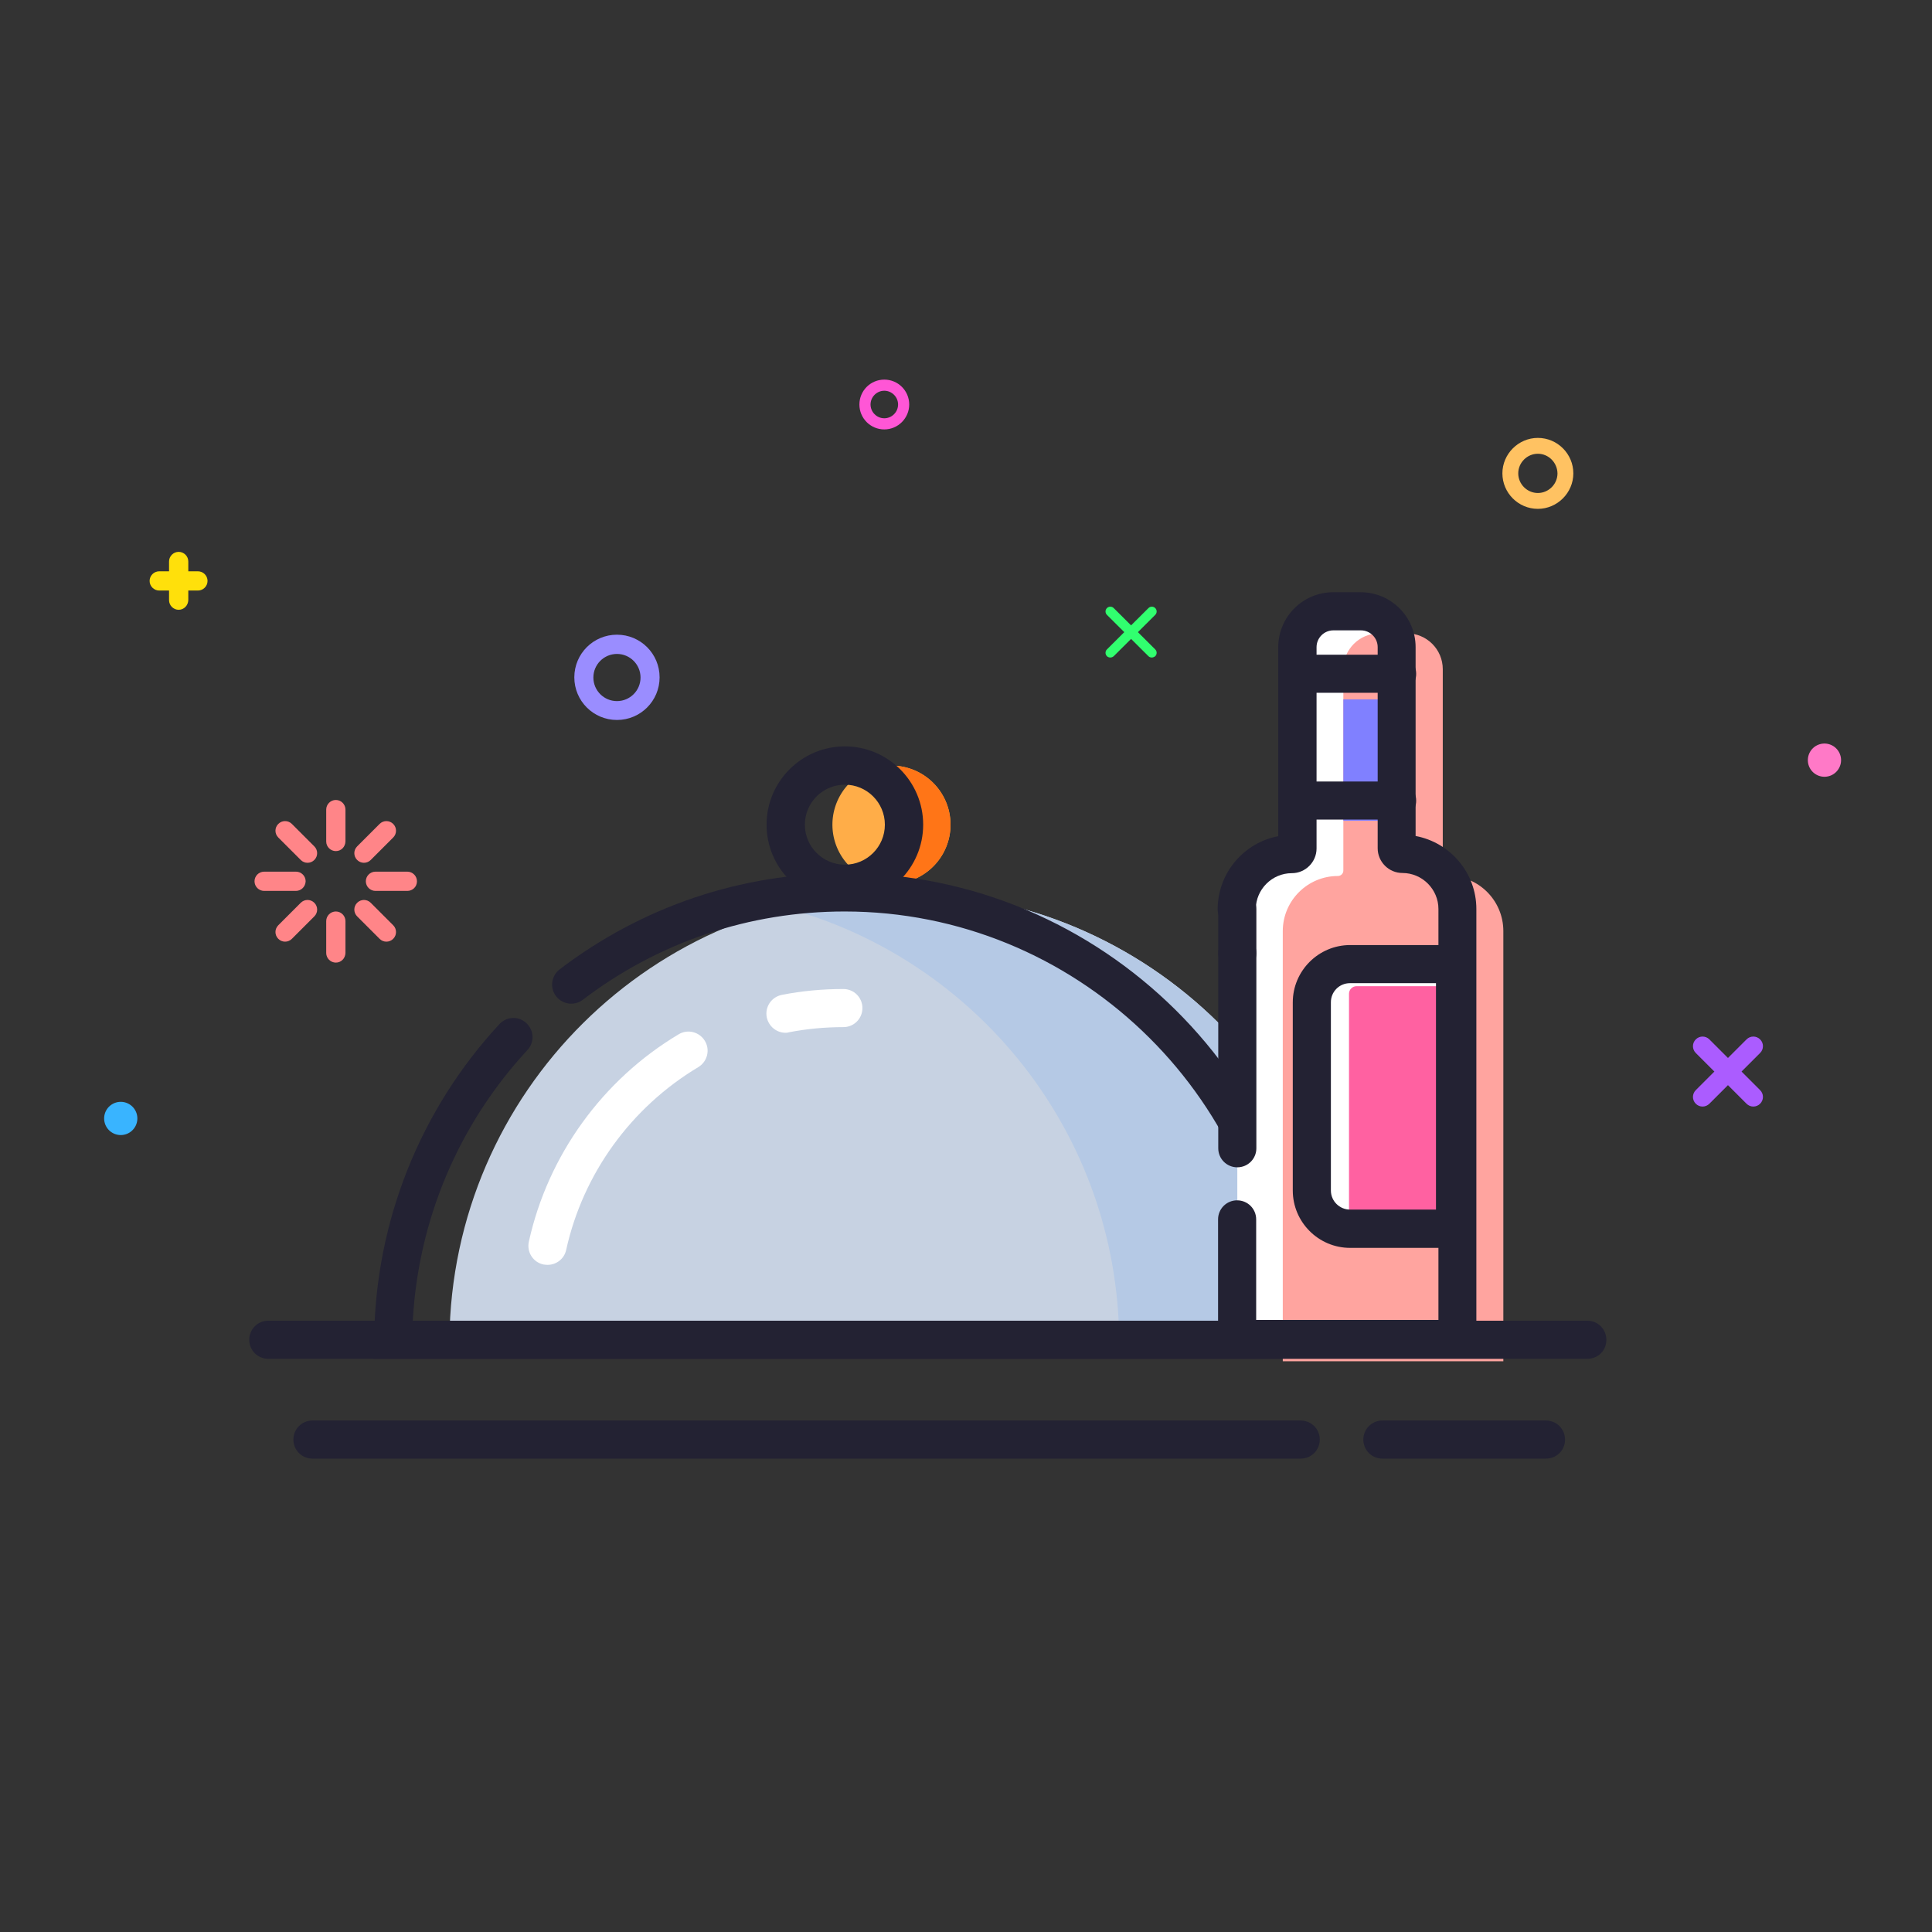 <?xml version="1.0" standalone="no"?><!DOCTYPE svg PUBLIC "-//W3C//DTD SVG 1.1//EN" "http://www.w3.org/Graphics/SVG/1.1/DTD/svg11.dtd"><svg class="icon" width="200px" height="200.00px" viewBox="0 0 1024 1024" version="1.1" xmlns="http://www.w3.org/2000/svg"><rect x="0" y="0" width="1024" height="1024" fill="#333333" stroke="none"/><path d="M716.8 710.1c-1.2-131.2-107.9-237.2-239.3-237.2s-238.1 106-239.3 237.2h478.6z" fill="#C7D2E2" /><path d="M472.5 437.1m-31.3 0a31.3 31.3 0 1 0 62.6 0 31.3 31.3 0 1 0-62.6 0Z" fill="#FFAD48" /><path d="M588.5 348.5c-0.6 0-1.3-0.2-1.8-0.7-1-1-1-2.6 0-3.6l22-21.9c1-1 2.6-1 3.6 0s1 2.6 0 3.6l-22 21.9c-0.5 0.4-1.1 0.7-1.8 0.7z" fill="#31FF6F" /><path d="M610.5 348.5c-0.6 0-1.3-0.2-1.8-0.7l-22-21.9c-1-1-1-2.6 0-3.6s2.6-1 3.6 0l22 21.9c1 1 1 2.6 0 3.6-0.5 0.4-1.2 0.7-1.8 0.7z" fill="#31FF6F" /><path d="M902.4 586.5c-1.3 0-2.6-0.5-3.6-1.5-2-2-2-5.2 0-7.2l26.9-26.9c2-2 5.2-2 7.2 0s2 5.2 0 7.2L906 585c-1 1-2.3 1.5-3.6 1.5z" fill="#AB5CFF" /><path d="M929.3 586.5c-1.3 0-2.6-0.5-3.6-1.5l-26.9-26.9c-2-2-2-5.2 0-7.2s5.2-2 7.2 0l26.9 26.9c2 2 2 5.2 0 7.2-1 1-2.3 1.5-3.6 1.5z" fill="#AB5CFF" /><path d="M104.9 313H84.4c-2.8 0-5.1-2.3-5.1-5.1s2.3-5.1 5.1-5.1h20.5c2.8 0 5.1 2.3 5.1 5.1s-2.3 5.1-5.1 5.1z" fill="#FFE00B" /><path d="M94.7 323.2c-2.8 0-5.1-2.3-5.1-5.1v-20.5c0-2.8 2.3-5.1 5.1-5.1s5.1 2.3 5.1 5.1v20.5c-0.1 2.8-2.3 5.1-5.1 5.1z" fill="#FFE00B" /><path d="M468.7 227.6c-7.3 0-13.2-5.9-13.2-13.2 0-7.3 5.9-13.2 13.2-13.2 7.3 0 13.2 5.9 13.2 13.2 0 7.2-5.9 13.2-13.2 13.2z m0-20.5c-4 0-7.3 3.3-7.3 7.3s3.3 7.3 7.3 7.3 7.3-3.3 7.3-7.3-3.3-7.3-7.3-7.3z" fill="#FF56D6" /><path d="M815.1 269.7c-10.4 0-18.8-8.5-18.8-18.8s8.5-18.8 18.8-18.8c10.4 0 18.8 8.5 18.8 18.8s-8.5 18.8-18.8 18.8z m0-29.2c-5.7 0-10.4 4.7-10.4 10.4s4.7 10.4 10.4 10.4 10.4-4.7 10.4-10.4c-0.1-5.7-4.7-10.4-10.4-10.4z" fill="#FFC262" /><path d="M327 381.6c-12.5 0-22.6-10.1-22.6-22.6 0-12.5 10.1-22.6 22.6-22.6 12.5 0 22.6 10.1 22.6 22.6 0 12.5-10.1 22.6-22.6 22.6z m0-35c-6.9 0-12.5 5.6-12.5 12.5s5.6 12.5 12.5 12.5 12.5-5.6 12.5-12.5-5.6-12.5-12.5-12.5z" fill="#9A8DFF" /><path d="M178 510.2c-2.8 0-5.1-2.3-5.1-5.1v-16.9c0-2.8 2.3-5.1 5.1-5.1s5.1 2.3 5.1 5.1v16.9c-0.1 2.9-2.3 5.1-5.1 5.1zM204.8 499.1c-1.3 0-2.6-0.5-3.6-1.5l-11.9-11.9c-2-2-2-5.2 0-7.2s5.2-2 7.2 0l11.9 11.9c2 2 2 5.2 0 7.2-1 1-2.3 1.5-3.6 1.5zM215.9 472.2H199c-2.8 0-5.1-2.3-5.1-5.1s2.3-5.1 5.1-5.1h16.9c2.8 0 5.1 2.3 5.1 5.1 0 2.9-2.3 5.1-5.1 5.1zM192.9 457.3c-1.3 0-2.6-0.5-3.6-1.5-2-2-2-5.2 0-7.2l11.9-11.9c2-2 5.2-2 7.2 0s2 5.2 0 7.2l-11.9 11.9c-1 1-2.3 1.5-3.6 1.5zM178 451.1c-2.8 0-5.1-2.3-5.1-5.1v-16.9c0-2.8 2.3-5.1 5.1-5.1s5.1 2.3 5.1 5.1V446c-0.1 2.9-2.3 5.1-5.1 5.1zM163 457.3c-1.3 0-2.6-0.5-3.6-1.5l-11.9-11.9c-2-2-2-5.2 0-7.2s5.2-2 7.2 0l11.9 11.9c2 2 2 5.2 0 7.2-1 1-2.3 1.5-3.6 1.5zM156.8 472.2H140c-2.8 0-5.1-2.3-5.1-5.1s2.3-5.1 5.1-5.1h16.9c2.8 0 5.1 2.3 5.1 5.1-0.1 2.9-2.4 5.1-5.2 5.1zM151.1 499.1c-1.3 0-2.6-0.5-3.6-1.5-2-2-2-5.2 0-7.2l11.9-11.9c2-2 5.2-2 7.2 0s2 5.2 0 7.2l-11.9 11.9c-1 1-2.3 1.5-3.6 1.5z" fill="#FF8588" /><path d="M64 592.8m-8.8 0a8.8 8.8 0 1 0 17.6 0 8.8 8.8 0 1 0-17.6 0Z" fill="#39B4FF" /><path d="M967 402.9m-8.8 0a8.8 8.8 0 1 0 17.6 0 8.8 8.8 0 1 0-17.6 0Z" fill="#FF79C7" /><path d="M477.4 472.9c-21.4 0-42.1 2.8-61.8 8.1 101.6 27.1 176.6 119.2 177.6 229.1h123.6c-1.2-131.2-107.9-237.2-239.4-237.2z" fill="#B5C9E5" /><path d="M472.5 405.8c-4.4 0-8.6 0.9-12.4 2.5 11.2 4.8 19 15.9 19 28.8s-7.8 24-19 28.8c3.8 1.6 8 2.5 12.4 2.5 17.3 0 31.3-14 31.3-31.3s-14-31.3-31.3-31.3z" fill="#FF7517" /><path d="M697.4 720.2H198.2l0.1-10.2c0.6-62.2 24.2-121.6 66.4-167.2 3.8-4.1 10.2-4.4 14.3-0.5 4.1 3.8 4.4 10.2 0.5 14.3-36.5 39.4-57.8 90-60.7 143.4h457.8c-6.5-120.5-107.1-216.9-228.9-216.9-50.6 0-98.6 16.2-138.8 46.8-4.5 3.4-10.8 2.5-14.2-1.9-3.4-4.5-2.5-10.8 1.9-14.2 43.7-33.3 96-51 151.1-51 136.3 0 248.2 110.9 249.5 247.2l0.2 10.2z" fill="#232233" /><path d="M743.4 452.6c-1.6 0-2.9-1.3-2.9-2.9V343c0-10.5-8.5-19-19-19h-14.6c-10.5 0-19 8.5-19 19v106.7c0 1.6-1.3 2.9-2.9 2.9-16.1 0-29.2 13.1-29.2 29.2v228h116.9v-228c0-16.2-13.1-29.2-29.3-29.2z" fill="#FFFFFF" /><path d="M447.8 478.6c-22.9 0-41.5-18.6-41.5-41.5s18.6-41.5 41.5-41.5 41.5 18.6 41.5 41.5-18.7 41.5-41.5 41.5z m0-62.7c-11.7 0-21.2 9.5-21.2 21.2s9.5 21.2 21.2 21.2 21.2-9.5 21.2-21.2-9.5-21.2-21.2-21.2z" fill="#232233" /><path d="M767.6 464.2c-1.6 0-2.9-1.3-2.9-2.9V354.7c0-10.5-8.5-19-19-19H731c-10.5 0-19 8.5-19 19v106.7c0 1.6-1.3 2.9-2.9 2.9-16.1 0-29.2 13.1-29.2 29.2v228h116.9v-228c0-16.2-13.1-29.3-29.2-29.3z" fill="#FFA49F" /><path d="M712 370.7h35.8V435H712z" fill="#8080FF" /><path d="M841.4 720.2H142.2c-5.6 0-10.1-4.5-10.1-10.1s4.5-10.1 10.1-10.1h699.1c5.6 0 10.1 4.5 10.1 10.1 0.1 5.6-4.4 10.1-10 10.1z" fill="#232233" /><path d="M819.4 773.1h-86.7c-5.6 0-10.1-4.5-10.1-10.1s4.5-10.1 10.1-10.1h86.7c5.6 0 10.1 4.5 10.1 10.1 0.1 5.6-4.5 10.1-10.1 10.1z" fill="#232233" /><path d="M689.4 773.1H165.6c-5.6 0-10.1-4.5-10.1-10.1s4.5-10.1 10.1-10.1h523.8c5.6 0 10.1 4.5 10.1 10.1s-4.5 10.1-10.1 10.1z" fill="#232233" /><path d="M416.4 547.4c-4.8 0-9-3.4-10-8.2-1.1-5.5 2.5-10.8 8-11.9 10.7-2.1 21.6-3.1 32.6-3.1 5.6 0 10.1 4.5 10.1 10.1s-4.5 10.1-10.1 10.1c-9.7 0-19.3 0.9-28.7 2.7-0.6 0.2-1.2 0.3-1.9 0.3z" fill="#FFFFFF" /><path d="M290.2 670.4c-0.7 0-1.5-0.1-2.2-0.2-5.5-1.2-8.9-6.6-7.7-12.1 10.1-45.7 39-85.8 79.4-109.9 4.8-2.9 11-1.3 13.9 3.5 2.9 4.8 1.3 11-3.5 13.9-35.6 21.3-61.1 56.5-70 96.8-1 4.8-5.2 8-9.9 8z" fill="#FFFFFF" /><path d="M782.8 719.9H645.6v-73.6c0-5.6 4.5-10.1 10.1-10.1s10.1 4.5 10.1 10.1v53.3h96.6V481.8c0-10.5-8.6-19.1-19.1-19.1-7.2 0-13.1-5.9-13.1-13.1V343c0-4.9-4-8.9-8.9-8.9h-14.6c-4.9 0-8.9 4-8.9 8.9v106.7c0 7.2-5.9 13.1-13.1 13.1-10.5 0-19.1 8.6-19.1 19.1 0 5.6-4.5 10.1-10.1 10.1s-10.1-4.5-10.1-10.1c0-19.2 13.9-35.3 32.1-38.7V343c0-16.1 13.1-29.1 29.1-29.1h14.6c16.1 0 29.1 13.1 29.1 29.1v100.1c18.3 3.4 32.2 19.5 32.2 38.7v238.1z" fill="#232233" /><path d="M655.8 618.7c-5.6 0-10.1-4.5-10.1-10.1V505.2c0-5.6 4.5-10.1 10.1-10.1s10.1 4.5 10.1 10.1v103.4c0 5.6-4.5 10.1-10.1 10.1z" fill="#232233" /><path d="M655.8 515.3c-5.6 0-10.1-4.5-10.1-10.1v-23.4c0-5.6 4.5-10.1 10.1-10.1s10.1 4.5 10.1 10.1v23.4c0 5.6-4.5 10.1-10.1 10.1z" fill="#232233" /><path d="M740.5 367.2h-52.6c-5.6 0-10.1-4.5-10.1-10.1s4.5-10.1 10.1-10.1h52.6c5.6 0 10.1 4.5 10.1 10.1 0.1 5.6-4.5 10.1-10.1 10.1z" fill="#232233" /><path d="M740.5 434.4h-52.6c-5.6 0-10.1-4.5-10.1-10.1s4.5-10.1 10.1-10.1h52.6c5.6 0 10.1 4.5 10.1 10.1 0.1 5.6-4.5 10.1-10.1 10.1z" fill="#232233" /><path d="M771.2 651.3h-72c-2.2 0-4-1.8-4-4V515c0-2.2 1.8-4 4-4h72v140.3z" fill="#FFFFFF" /><path d="M765.4 651.3H719c-2.2 0-4-1.8-4-4V526.7c0-2.2 1.8-4 4-4h46.4v128.6z" fill="#FF61A1" /><path d="M781.4 661.4h-65.8c-16.8 0-30.4-13.7-30.4-30.4v-99.7c0-16.8 13.7-30.4 30.4-30.4h65.8v160.5z m-65.9-140.3c-5.6 0-10.1 4.5-10.1 10.1V631c0 5.6 4.6 10.1 10.1 10.1h45.6v-120h-45.6z" fill="#232233" /></svg>